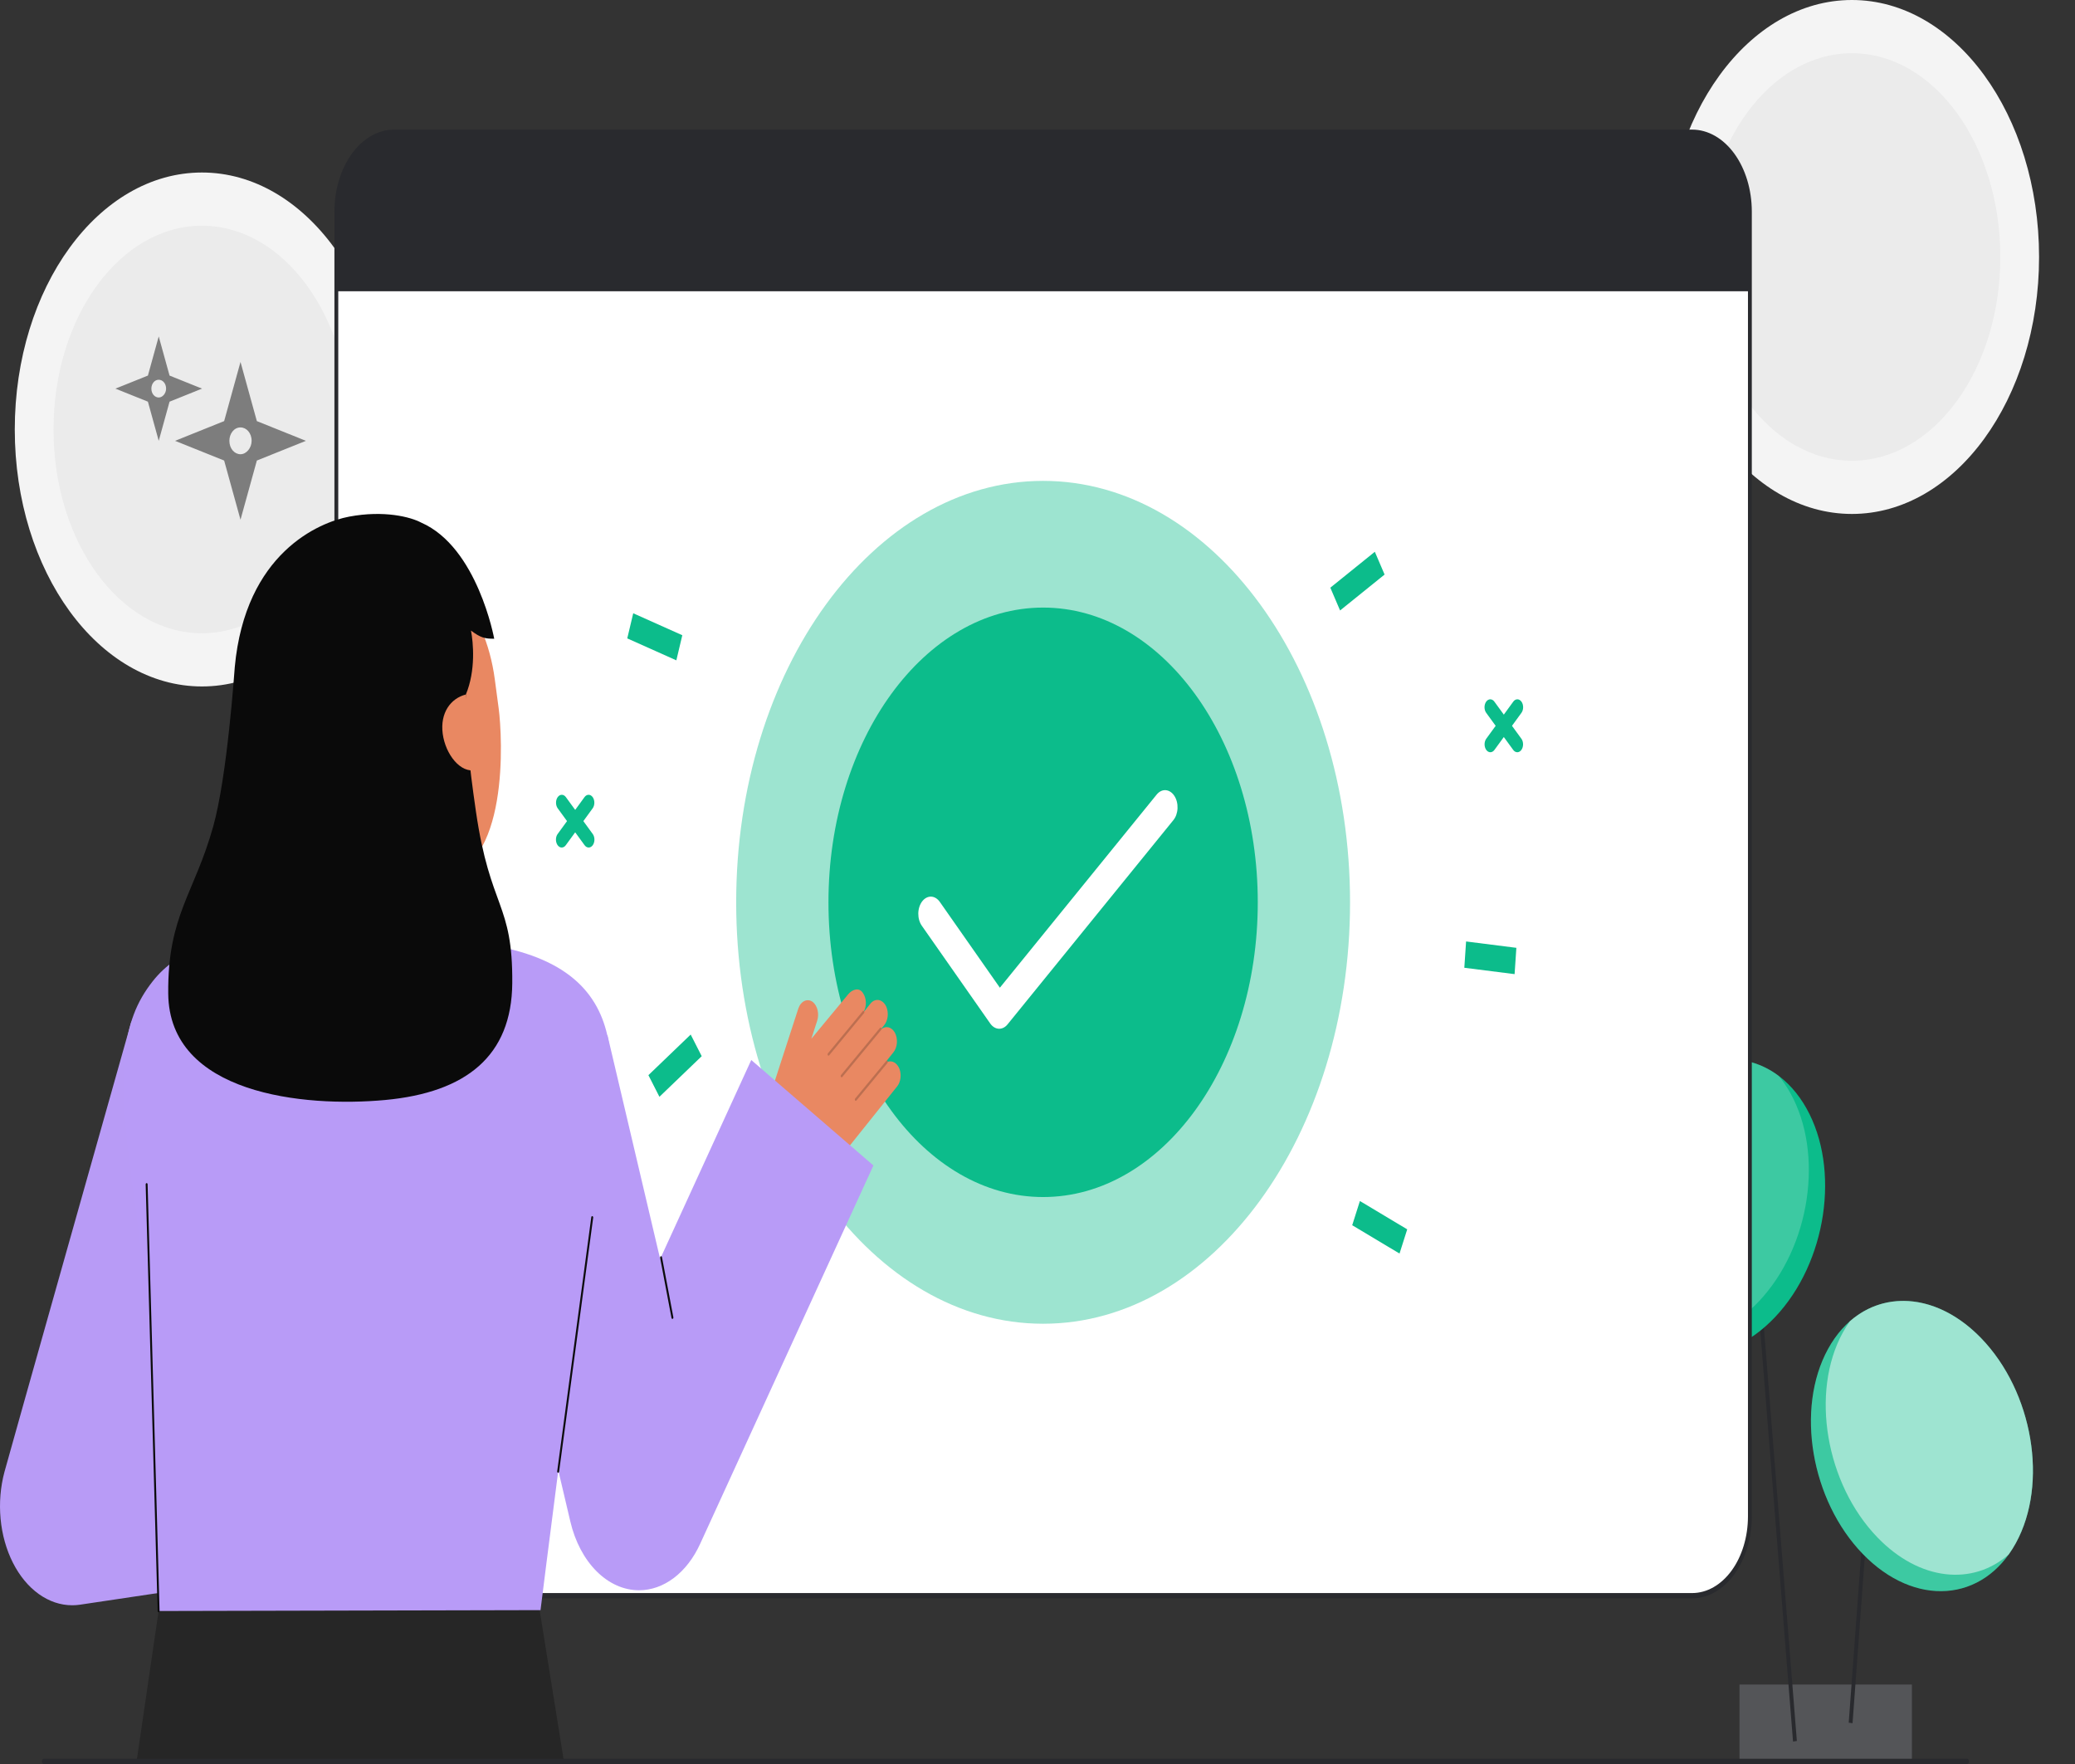 <svg width="700" height="595" viewBox="0 0 700 595" fill="none" xmlns="http://www.w3.org/2000/svg">
<rect x="0" y="0" width="700" height="595" fill="#333333" stroke="none"/>
<path d="M644.984 568.194H586.817V594.109H644.984V568.194Z" fill="#292A2E"/>
<path opacity="0.2" d="M644.984 568.194H586.817V594.109H644.984V568.194Z" fill="white"/>
<path d="M53.505 543.392L46.083 594.109H190.24L181.936 542.427L53.505 543.392Z" fill="#262626"/>
<path d="M14.775 595H663.607C663.779 595 663.944 594.906 664.065 594.739C664.187 594.572 664.256 594.345 664.256 594.109C664.256 593.873 664.187 593.646 664.065 593.479C663.944 593.312 663.779 593.218 663.607 593.218H14.775C14.603 593.218 14.438 593.312 14.316 593.479C14.194 593.646 14.126 593.873 14.126 594.109C14.126 594.345 14.194 594.572 14.316 594.739C14.438 594.906 14.603 595 14.775 595Z" fill="#292A2E"/>
<path d="M262.341 417.092H96.785C96.722 417.101 96.658 417.091 96.598 417.064C96.538 417.037 96.482 416.993 96.435 416.934C96.388 416.876 96.35 416.804 96.325 416.725C96.299 416.645 96.286 416.559 96.286 416.472C96.286 416.384 96.299 416.298 96.325 416.219C96.35 416.139 96.388 416.068 96.435 416.009C96.482 415.951 96.538 415.906 96.598 415.879C96.658 415.852 96.722 415.842 96.785 415.851H262.341C262.453 415.866 262.557 415.939 262.633 416.053C262.708 416.168 262.75 416.317 262.75 416.472C262.75 416.626 262.708 416.775 262.633 416.89C262.557 417.005 262.453 417.077 262.341 417.092Z" fill="#292A2E"/>
<path d="M590.235 387.329L588.944 387.523L604.879 587.427L606.169 587.233L590.235 387.329Z" fill="#292A2E"/>
<path d="M631.505 474.598L623.666 581.063L624.958 581.242L632.797 474.778L631.505 474.598Z" fill="#292A2E"/>
<path d="M680.049 520.477C691.067 500.372 685.814 469.421 668.315 451.346C650.817 433.271 627.699 434.917 616.68 455.022C605.661 475.126 610.914 506.077 628.413 524.152C645.912 542.227 669.03 540.582 680.049 520.477Z" fill="#0CBC8B"/>
<path opacity="0.2" d="M680.049 520.477C691.067 500.372 685.814 469.421 668.315 451.346C650.817 433.271 627.699 434.917 616.68 455.022C605.661 475.126 610.914 506.077 628.413 524.152C645.912 542.227 669.03 540.582 680.049 520.477Z" fill="white"/>
<path opacity="0.5" d="M680.048 520.481C679.307 521.837 678.5 523.121 677.631 524.325C665.501 534.963 647.598 533.288 633.395 518.615C615.898 500.543 610.646 469.592 621.666 449.488C622.407 448.136 623.213 446.851 624.077 445.644C636.214 434.998 654.11 436.68 668.319 451.347C685.816 469.425 691.067 500.376 680.048 520.481Z" fill="white"/>
<path d="M598.877 444.203C616.212 425.833 620.923 394.328 609.4 373.834C597.877 353.34 574.483 351.619 557.148 369.989C539.813 388.359 535.102 419.865 546.625 440.358C558.148 460.852 581.542 462.573 598.877 444.203Z" fill="#0CBC8B"/>
<path opacity="0.2" d="M593.382 438.929C579.957 453.165 562.896 455.334 550.529 446.067C549.098 444.336 547.79 442.421 546.625 440.349C535.1 419.861 539.81 388.353 557.145 369.986C570.57 355.759 587.631 353.582 599.993 362.841C601.427 364.572 602.737 366.489 603.902 368.567C615.428 389.054 610.717 420.563 593.382 438.929Z" fill="white"/>
<path d="M68.122 231.542C102.992 231.542 131.26 192.735 131.26 144.865C131.26 96.994 102.992 58.187 68.122 58.187C33.252 58.187 4.984 96.994 4.984 144.865C4.984 192.735 33.252 231.542 68.122 231.542Z" fill="#F4F4F4"/>
<g opacity="0.05">
<path d="M68.122 213.579C95.765 213.579 118.175 182.814 118.175 144.865C118.175 106.915 95.765 76.151 68.122 76.151C40.479 76.151 18.069 106.915 18.069 144.865C18.069 182.814 40.479 213.579 68.122 213.579Z" fill="#292A2E"/>
</g>
<path d="M624.742 173.355C659.612 173.355 687.879 134.549 687.879 86.678C687.879 38.807 659.612 0 624.742 0C589.872 0 561.604 38.807 561.604 86.678C561.604 134.549 589.872 173.355 624.742 173.355Z" fill="#F4F4F4"/>
<g opacity="0.05">
<path d="M624.742 155.392C652.385 155.392 674.795 124.627 674.795 86.678C674.795 48.728 652.385 17.964 624.742 17.964C597.099 17.964 574.689 48.728 574.689 86.678C574.689 124.627 597.099 155.392 624.742 155.392Z" fill="#292A2E"/>
</g>
<path d="M570.853 44.61H132.937C122.183 44.61 113.465 56.578 113.465 71.342V511.503C113.465 526.266 122.183 538.234 132.937 538.234H570.853C581.607 538.234 590.325 526.266 590.325 511.503V71.342C590.325 56.578 581.607 44.61 570.853 44.61Z" fill="white"/>
<path d="M570.852 539.124H132.937C127.602 539.116 122.488 536.203 118.716 531.025C114.944 525.846 112.822 518.825 112.816 511.502V71.342C112.822 64.018 114.944 56.997 118.716 51.819C122.488 46.64 127.602 43.727 132.937 43.719H570.852C576.186 43.727 581.301 46.64 585.073 51.818C588.845 56.997 590.967 64.018 590.973 71.342V511.502C590.967 518.825 588.845 525.846 585.073 531.025C581.301 536.203 576.186 539.116 570.852 539.124ZM132.937 45.501C127.946 45.508 123.162 48.233 119.633 53.078C116.104 57.922 114.12 64.491 114.114 71.342V511.502C114.12 518.353 116.104 524.921 119.633 529.765C123.162 534.61 127.946 537.335 132.937 537.342H570.852C575.842 537.335 580.627 534.61 584.155 529.765C587.684 524.921 589.669 518.353 589.674 511.502V71.342C589.669 64.491 587.684 57.922 584.155 53.078C580.627 48.233 575.842 45.508 570.852 45.501H132.937Z" fill="#292A2E"/>
<path d="M198.584 285.871C198.328 285.871 198.075 285.802 197.839 285.667C197.602 285.533 197.388 285.336 197.207 285.087L188.12 272.612C187.766 272.108 187.569 271.433 187.574 270.732C187.578 270.031 187.783 269.361 188.144 268.865C188.505 268.369 188.993 268.088 189.504 268.082C190.015 268.076 190.506 268.346 190.874 268.833L199.961 281.307C200.233 281.681 200.418 282.157 200.493 282.676C200.568 283.194 200.53 283.732 200.382 284.22C200.235 284.709 199.986 285.126 199.665 285.42C199.345 285.714 198.969 285.87 198.584 285.871Z" fill="#0CBC8B"/>
<path d="M189.497 285.871C189.112 285.87 188.735 285.714 188.415 285.42C188.095 285.126 187.845 284.709 187.698 284.22C187.551 283.732 187.512 283.194 187.587 282.676C187.662 282.157 187.848 281.681 188.12 281.307L197.207 268.833C197.574 268.346 198.066 268.076 198.576 268.082C199.087 268.088 199.575 268.369 199.936 268.865C200.297 269.361 200.502 270.031 200.507 270.732C200.511 271.433 200.315 272.108 199.96 272.612L190.873 285.087C190.693 285.336 190.478 285.533 190.242 285.668C190.006 285.802 189.752 285.871 189.497 285.871Z" fill="#0CBC8B"/>
<path d="M458.76 405.103L456.167 413.271L472.129 422.825L474.723 414.657L458.76 405.103Z" fill="#0CBC8B"/>
<path d="M463.799 186.117L448.786 198.228L452.074 205.911L467.088 193.799L463.799 186.117Z" fill="#0CBC8B"/>
<path d="M213.618 206.858L211.607 215.33L228.165 222.736L230.175 214.264L213.618 206.858Z" fill="#0CBC8B"/>
<path d="M233.002 348.956L218.74 362.655L222.459 369.952L236.721 356.254L233.002 348.956Z" fill="#0CBC8B"/>
<path d="M494.584 317.556L493.988 326.429L510.949 328.576L511.545 319.703L494.584 317.556Z" fill="#0CBC8B"/>
<path d="M511.857 253.731C511.602 253.731 511.348 253.662 511.112 253.528C510.876 253.394 510.661 253.196 510.481 252.948L501.394 240.473C501.208 240.226 501.059 239.931 500.957 239.605C500.855 239.279 500.802 238.928 500.799 238.573C500.797 238.218 500.846 237.866 500.944 237.538C501.042 237.209 501.187 236.911 501.37 236.66C501.552 236.409 501.77 236.21 502.009 236.076C502.248 235.941 502.505 235.874 502.763 235.877C503.022 235.88 503.277 235.954 503.515 236.094C503.753 236.234 503.967 236.438 504.147 236.693L513.234 249.168C513.506 249.542 513.692 250.018 513.767 250.536C513.842 251.055 513.803 251.592 513.656 252.081C513.509 252.569 513.259 252.986 512.939 253.28C512.619 253.574 512.242 253.731 511.857 253.731Z" fill="#0CBC8B"/>
<path d="M502.771 253.731C502.385 253.731 502.009 253.574 501.689 253.28C501.369 252.986 501.119 252.569 500.972 252.081C500.825 251.592 500.786 251.055 500.861 250.536C500.936 250.018 501.122 249.542 501.394 249.168L510.481 236.693C510.66 236.438 510.875 236.234 511.113 236.094C511.35 235.954 511.606 235.88 511.864 235.877C512.123 235.874 512.379 235.941 512.619 236.076C512.858 236.21 513.075 236.409 513.258 236.66C513.441 236.911 513.586 237.209 513.684 237.538C513.781 237.866 513.831 238.218 513.828 238.573C513.826 238.928 513.772 239.279 513.67 239.605C513.568 239.931 513.42 240.226 513.234 240.473L504.147 252.948C503.967 253.196 503.752 253.393 503.516 253.528C503.28 253.662 503.026 253.731 502.771 253.731Z" fill="#0CBC8B"/>
<path opacity="0.4" d="M351.895 446.5C409.081 446.5 455.439 382.857 455.439 304.35C455.439 225.843 409.081 162.201 351.895 162.201C294.709 162.201 248.35 225.843 248.35 304.35C248.35 382.857 294.709 446.5 351.895 446.5Z" fill="#0CBC8B"/>
<path d="M351.895 403.763C391.888 403.763 424.309 359.254 424.309 304.35C424.309 249.446 391.888 204.937 351.895 204.937C311.901 204.937 279.48 249.446 279.48 304.35C279.48 359.254 311.901 403.763 351.895 403.763Z" fill="#0CBC8B"/>
<path d="M337.088 346.999C336.519 346.999 335.957 346.842 335.434 346.535C334.911 346.229 334.438 345.78 334.045 345.217L310.996 312.286C310.605 311.739 310.297 311.092 310.089 310.381C309.882 309.67 309.779 308.909 309.787 308.143C309.795 307.377 309.914 306.621 310.136 305.919C310.358 305.216 310.68 304.581 311.082 304.05C311.485 303.519 311.96 303.104 312.48 302.827C313 302.55 313.555 302.417 314.113 302.436C314.671 302.456 315.22 302.627 315.729 302.94C316.239 303.253 316.698 303.702 317.08 304.26L337.305 333.155L390.18 268.037C390.591 267.521 391.073 267.122 391.598 266.862C392.122 266.603 392.679 266.489 393.236 266.527C393.792 266.565 394.338 266.753 394.841 267.083C395.344 267.412 395.795 267.874 396.167 268.444C396.54 269.013 396.826 269.679 397.01 270.401C397.194 271.123 397.272 271.889 397.239 272.653C397.206 273.417 397.063 274.164 396.819 274.852C396.574 275.539 396.233 276.154 395.815 276.659L339.905 345.515C339.132 346.471 338.128 346.999 337.088 346.999Z" fill="white"/>
<path d="M590.323 71.338V98.237H113.467V71.338C113.467 64.249 115.518 57.449 119.17 52.436C122.822 47.423 127.774 44.606 132.939 44.606H570.851C576.016 44.606 580.968 47.423 584.62 52.436C588.272 57.449 590.323 64.249 590.323 71.338Z" fill="#292A2E"/>
<path d="M24.336 541.458C20.415 541.457 16.552 540.156 13.076 537.665C9.6 535.174 6.614 531.566 4.372 527.15C2.13 522.734 0.698 517.64 0.198 512.3C-0.301 506.961 0.146 501.535 1.503 496.485C2.879 491.356 38.191 366.218 44.341 344.47L86.836 378.419C83.379 390.649 70.856 437.002 60.796 474.343L77.51 471.848L82.771 532.939L26.973 541.267C26.097 541.396 25.217 541.46 24.336 541.458Z" fill="#B89BF6"/>
<path d="M163.33 318.447C163.181 318.42 159.092 339.547 127.177 336.259C105.083 333.987 99.696 313.341 99.189 313.341C101.572 312.646 105.44 311.924 106.498 311.149C109.977 308.583 112.511 305.458 113.787 298.754C114.785 293.511 115.293 273.328 115.293 263.201L149.291 273.689C148.817 285.112 145.5 311.594 157.125 316.281C159.059 317.057 161.143 317.769 163.33 318.447Z" fill="#E98862"/>
<path d="M148.115 296.147C134.713 297.599 117.496 289.83 114.225 265.282L111.275 243.132C108.004 218.583 114.745 196.324 131.582 192.097C148.418 187.87 163.654 204.61 166.924 229.159L168.231 238.966C169.483 248.384 172.027 293.558 148.115 296.147Z" fill="#E98862"/>
<path d="M84.674 316.739C72.63 317.966 60.349 319.757 51.486 331.02C40.813 344.586 38.879 361.266 45.688 407.168C51.547 446.664 49.223 463.923 53.142 536.804C53.258 538.952 53.505 543.392 53.505 543.392L182.344 543.099C182.344 543.099 194.417 446.404 201.082 401.805C206.151 367.9 219.464 326.739 163.33 318.444C163.182 318.422 118.161 313.328 84.674 316.739Z" fill="#B89BF7"/>
<path d="M53.505 543.838C53.421 543.838 53.34 543.794 53.28 543.714C53.219 543.634 53.184 543.525 53.181 543.41L49.143 399.526C49.14 399.408 49.171 399.293 49.229 399.206C49.288 399.12 49.369 399.069 49.455 399.064C49.498 399.06 49.541 399.067 49.582 399.086C49.623 399.106 49.66 399.136 49.692 399.177C49.724 399.217 49.749 399.266 49.766 399.32C49.783 399.374 49.792 399.433 49.792 399.492L53.83 543.376C53.833 543.494 53.802 543.609 53.743 543.695C53.685 543.782 53.603 543.833 53.517 543.837L53.505 543.838Z" fill="#0C0C0C"/>
<path d="M260.241 368.112L269.293 340.237C269.492 339.625 269.781 339.076 270.143 338.626C270.505 338.175 270.931 337.833 271.395 337.622C271.858 337.41 272.349 337.333 272.835 337.396C273.322 337.459 273.793 337.66 274.22 337.987C274.994 338.623 275.569 339.632 275.832 340.818C276.095 342.003 276.028 343.281 275.644 344.402L273.703 350.378L286.091 335.428C287.447 333.735 289.901 332.844 291.186 335.058C291.721 335.865 292.041 336.898 292.094 337.987C292.146 339.076 291.928 340.158 291.475 341.055C291.49 341.068 291.504 341.084 291.516 341.102C291.524 341.117 291.531 341.133 291.537 341.15L293.628 338.536C294.016 338.052 294.477 337.693 294.978 337.485C295.48 337.277 296.009 337.225 296.526 337.333C297.044 337.441 297.538 337.707 297.972 338.11C298.405 338.513 298.768 339.044 299.033 339.664C299.437 340.653 299.581 341.801 299.442 342.918C299.302 344.034 298.888 345.051 298.268 345.798L297.378 346.91C297.389 346.961 297.394 347.013 297.392 347.065C298.12 346.506 298.97 346.32 299.789 346.541C300.608 346.762 301.343 347.376 301.863 348.273C302.41 349.277 302.662 350.528 302.567 351.776C302.472 353.023 302.038 354.176 301.352 355.004L299.145 357.766C299.196 357.757 299.248 357.765 299.297 357.79C299.346 357.814 299.389 357.854 299.424 357.906C299.464 357.971 299.489 358.05 299.496 358.133C300.246 357.882 301.034 357.976 301.741 358.4C302.448 358.824 303.034 359.555 303.409 360.48C303.788 361.464 303.915 362.595 303.767 363.689C303.62 364.784 303.208 365.778 302.598 366.511L283.947 389.822C281.338 393.083 278.079 395.2 274.587 395.902C271.096 396.604 267.531 395.858 264.351 393.761C261.608 391.952 259.487 388.747 258.439 384.826C257.39 380.905 257.497 376.577 258.736 372.762L260.241 368.112Z" fill="#E98862"/>
<g opacity="0.2">
<path d="M279.266 355.933C279.324 356.019 279.403 356.071 279.488 356.077C279.573 356.083 279.657 356.043 279.72 355.965L291.489 341.727C291.521 341.688 291.547 341.641 291.565 341.589C291.584 341.536 291.595 341.479 291.598 341.421C291.6 341.362 291.595 341.304 291.581 341.248C291.567 341.193 291.545 341.142 291.517 341.098C291.489 341.054 291.455 341.018 291.416 340.993C291.378 340.967 291.336 340.952 291.294 340.948C291.251 340.944 291.209 340.952 291.168 340.971C291.128 340.99 291.091 341.02 291.059 341.059L279.292 355.296C279.26 355.335 279.234 355.382 279.215 355.434C279.196 355.487 279.185 355.544 279.183 355.603C279.18 355.661 279.186 355.72 279.2 355.775C279.214 355.83 279.235 355.881 279.263 355.925L279.266 355.933Z" fill="#0C0C0C"/>
</g>
<g opacity="0.2">
<path d="M283.697 363.232C283.754 363.318 283.834 363.369 283.919 363.375C284.004 363.381 284.087 363.341 284.151 363.263L297.284 347.374C297.316 347.335 297.342 347.288 297.361 347.236C297.38 347.183 297.391 347.126 297.393 347.067C297.396 347.009 297.39 346.95 297.376 346.895C297.362 346.84 297.341 346.789 297.313 346.745C297.254 346.66 297.174 346.608 297.089 346.601C297.004 346.593 296.92 346.631 296.854 346.706L283.721 362.595C283.689 362.634 283.663 362.681 283.644 362.733C283.626 362.786 283.615 362.843 283.612 362.901C283.609 362.96 283.615 363.018 283.629 363.074C283.643 363.129 283.664 363.18 283.693 363.224L283.697 363.232Z" fill="#0C0C0C"/>
</g>
<g opacity="0.2">
<path d="M288.464 371.174C288.521 371.26 288.601 371.312 288.686 371.318C288.771 371.324 288.854 371.284 288.918 371.206L299.394 358.532C299.458 358.454 299.498 358.343 299.503 358.225C299.509 358.107 299.48 357.991 299.423 357.902C299.366 357.814 299.285 357.76 299.199 357.752C299.113 357.745 299.029 357.785 298.964 357.863L288.488 370.538C288.456 370.577 288.43 370.624 288.411 370.676C288.393 370.729 288.382 370.786 288.379 370.844C288.376 370.903 288.382 370.962 288.396 371.017C288.41 371.072 288.431 371.123 288.46 371.167L288.464 371.174Z" fill="#0C0C0C"/>
</g>
<path d="M160.541 273.608C158.136 257.013 157.033 245.942 157.16 234.261C160.549 226.101 159.658 216.736 158.888 212.689C162.209 215.176 163.598 215.451 166.724 215.451C166.724 215.451 161.12 184.575 142.072 176.267C138.567 174.395 129.627 172.031 117.753 174.267C107.654 176.169 82.758 186.535 79.199 225.013V225.035C79.081 226.311 76.691 261.762 71.925 278.771C65.518 301.638 56.525 308.742 56.753 335.124C57.046 369.059 102.49 373.576 129.902 371.033C157.315 368.49 172.611 356.122 172.811 331.666C173.031 304.265 165.355 306.81 160.541 273.608Z" fill="#0A0A0A"/>
<path d="M160.55 259.698C155.433 260.982 150.284 254.509 149.349 247.485C148.414 240.462 152.044 235.545 157.161 234.261L160.55 259.698Z" fill="#E98862"/>
<path d="M215.581 536.399C210.435 536.398 205.421 534.159 201.259 530.002C197.097 525.846 194.001 519.986 192.416 513.264L158.6 369.684L204.919 349.124L222.703 424.645L253.438 357.543L294.648 393.117L236.181 520.77C233.99 525.554 230.951 529.496 227.348 532.23C223.746 534.963 219.698 536.398 215.581 536.399Z" fill="#B89BF7"/>
<path d="M188.293 496.757C188.273 496.758 188.253 496.755 188.233 496.75C188.149 496.728 188.074 496.662 188.025 496.564C187.977 496.467 187.958 496.347 187.974 496.231L199.469 410.563C199.485 410.447 199.533 410.344 199.604 410.277C199.675 410.21 199.763 410.184 199.847 410.206C199.932 410.227 200.007 410.294 200.056 410.391C200.105 410.488 200.124 410.608 200.108 410.725L188.612 496.393C188.599 496.495 188.559 496.588 188.501 496.654C188.442 496.721 188.369 496.757 188.293 496.757Z" fill="#0C0C0C"/>
<path d="M226.84 444.866C226.768 444.867 226.698 444.834 226.641 444.774C226.584 444.713 226.544 444.629 226.525 444.533L222.696 424.283C222.685 424.226 222.683 424.167 222.689 424.109C222.695 424.051 222.709 423.996 222.73 423.945C222.752 423.895 222.781 423.851 222.815 423.815C222.849 423.78 222.887 423.755 222.929 423.74C222.97 423.725 223.013 423.722 223.055 423.73C223.097 423.738 223.138 423.757 223.175 423.787C223.211 423.817 223.243 423.856 223.269 423.903C223.295 423.949 223.314 424.003 223.324 424.059L227.154 444.31C227.175 444.424 227.163 444.545 227.119 444.647C227.075 444.749 227.004 444.823 226.921 444.852C226.894 444.862 226.867 444.867 226.84 444.866Z" fill="#0C0C0C"/>
<g clip-path="url(#clip0_106_1652)">
<path d="M57.199 126.682L53.548 113.475L49.897 126.682L38.944 131.084L49.897 135.486L53.548 148.692L57.199 135.486L68.152 131.084L57.199 126.682ZM53.548 134.077C52.234 134.077 51.066 132.844 51.066 131.084C51.066 129.499 52.088 128.09 53.548 128.09C54.863 128.09 56.031 129.323 56.031 131.084C56.031 132.668 54.863 134.077 53.548 134.077Z" fill="#7D7D7D"/>
<path d="M86.65 142.04L81.133 122.084L75.616 142.04L59.065 148.692L75.616 155.344L81.133 175.3L86.65 155.344L103.201 148.692L86.65 142.04ZM81.133 153.215C79.147 153.215 77.382 151.353 77.382 148.692C77.382 146.297 78.926 144.169 81.133 144.169C83.119 144.169 84.885 146.031 84.885 148.692C84.885 151.087 83.119 153.215 81.133 153.215Z" fill="#7D7D7D"/>
</g>
<defs>
<clipPath id="clip0_106_1652">
<rect width="70.099" height="84.52" fill="white" transform="translate(33.102 98.606)"/>
</clipPath>
</defs>
</svg>

